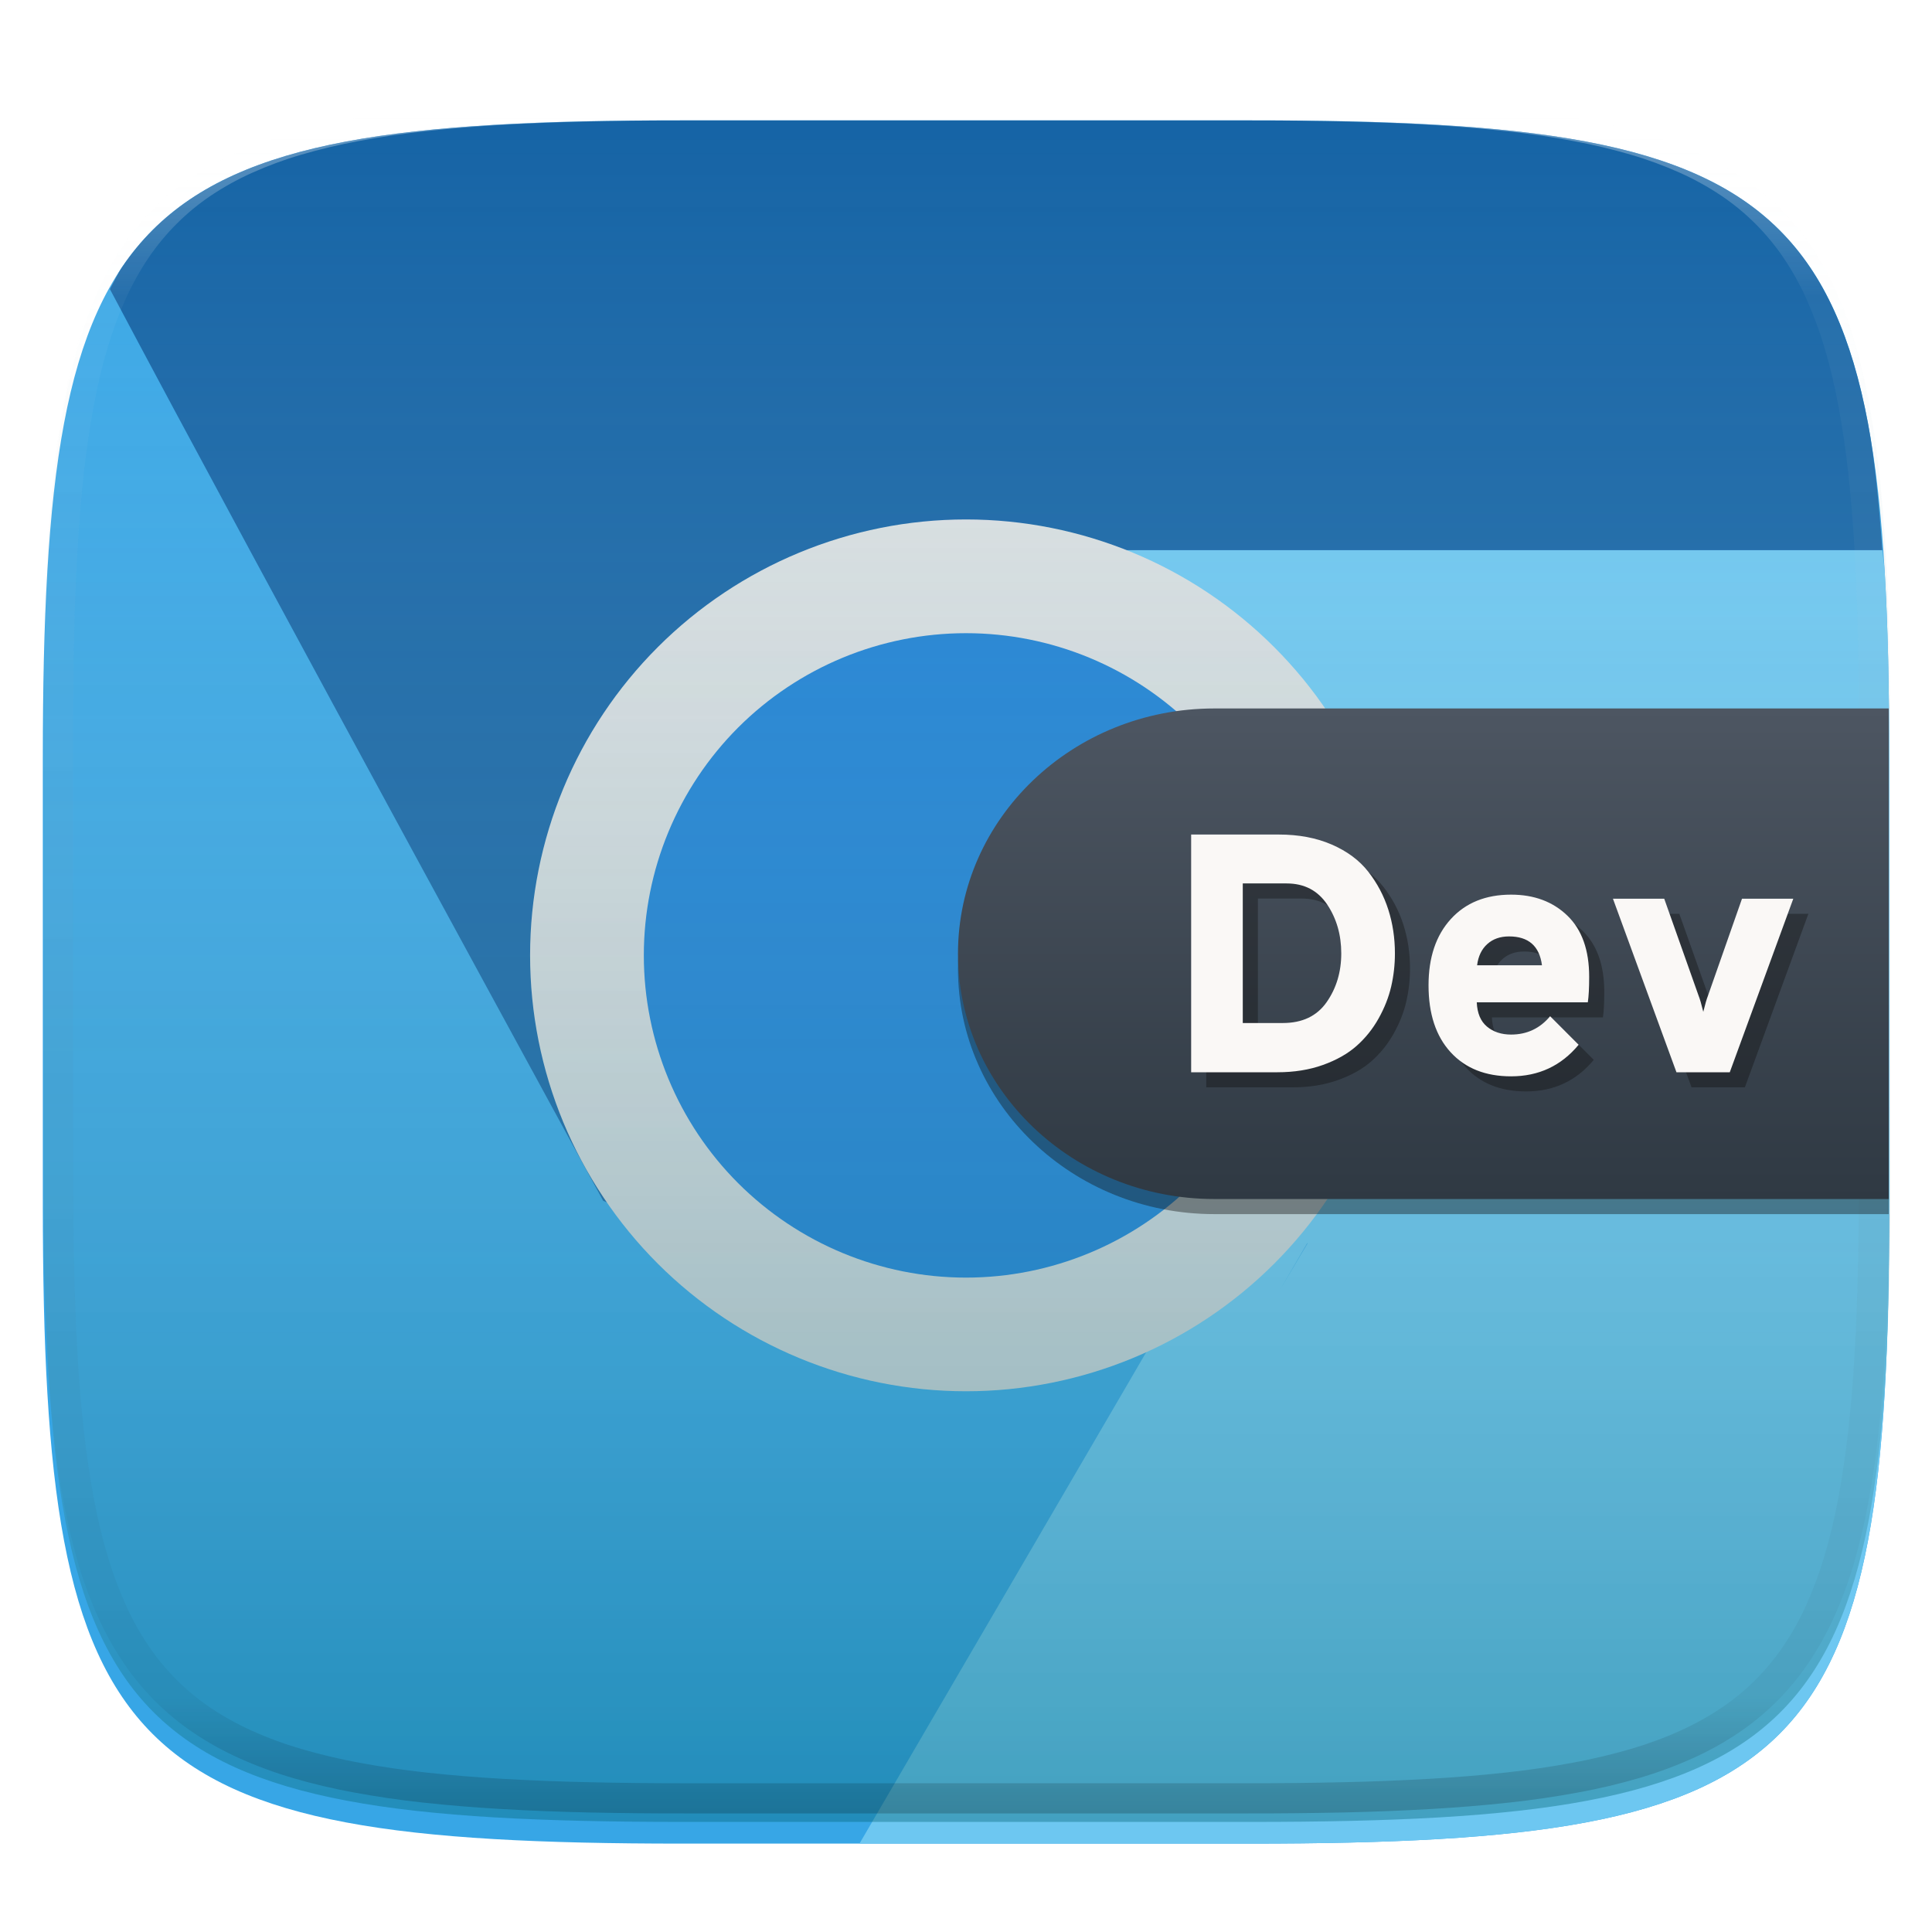 <?xml version="1.0" standalone="no"?><!-- Generator: Gravit.io --><svg xmlns="http://www.w3.org/2000/svg" xmlns:xlink="http://www.w3.org/1999/xlink" style="isolation:isolate" viewBox="0 0 256 256" width="256" height="256"><g id="shape" filter="url(#Wn4jAgG1pJGxsJa70sOcWuRAS5i8SSdV)"><path d=" M 90.316 11.95 C 81.06 11.95 72.795 12.114 65.418 12.548 C 58.041 12.981 51.551 13.682 45.848 14.755 C 40.145 15.828 35.229 17.273 30.992 19.192 C 28.874 20.152 26.927 21.228 25.137 22.438 C 23.347 23.648 21.715 24.991 20.227 26.477 C 18.739 27.963 17.395 29.592 16.184 31.38 C 14.972 33.167 13.891 35.115 12.93 37.231 C 11.008 41.462 9.563 46.374 8.489 52.071 C 7.414 57.768 6.712 64.248 6.278 71.617 C 5.844 78.987 5.676 87.244 5.676 96.492 L 5.676 155.742 C 5.676 164.99 5.844 173.247 6.278 180.617 C 6.712 187.986 7.414 194.47 8.489 200.167 C 9.563 205.864 11.008 210.776 12.93 215.007 C 13.891 217.123 14.972 219.067 16.184 220.855 C 17.395 222.642 18.739 224.275 20.227 225.761 C 21.715 227.247 23.347 228.586 25.137 229.796 C 26.927 231.006 28.874 232.086 30.992 233.046 C 35.229 234.965 40.145 236.407 45.848 237.479 C 51.551 238.552 58.041 239.253 65.418 239.686 C 72.795 240.12 81.06 240.288 90.316 240.288 L 165.687 240.288 C 174.944 240.288 183.209 240.12 190.586 239.686 C 197.963 239.253 204.449 238.552 210.152 237.479 C 215.855 236.407 220.775 234.965 225.011 233.046 C 227.13 232.086 229.077 231.006 230.867 229.796 C 232.657 228.586 234.289 227.247 235.777 225.761 C 237.265 224.275 238.609 222.642 239.82 220.855 C 241.032 219.067 242.109 217.123 243.07 215.007 C 244.992 210.776 246.441 205.864 247.515 200.167 C 248.59 194.47 249.292 187.986 249.726 180.617 C 250.16 173.247 250.324 164.99 250.324 155.742 L 250.324 96.492 C 250.324 87.244 250.16 78.987 249.726 71.617 C 249.292 64.248 248.59 57.768 247.515 52.071 C 246.441 46.374 244.992 41.462 243.07 37.231 C 242.109 35.115 241.032 33.167 239.82 31.38 C 238.609 29.592 237.265 27.963 235.777 26.477 C 234.289 24.991 232.657 23.648 230.867 22.438 C 229.077 21.228 227.13 20.152 225.011 19.192 C 220.775 17.273 215.855 15.828 210.152 14.755 C 204.449 13.682 197.963 12.981 190.586 12.548 C 183.209 12.114 174.944 11.95 165.687 11.95 L 90.316 11.95 Z " id="green" fill="rgb(55,166,230)"/><path d=" M 249.418 68.903 C 248.978 62.768 248.441 56.976 247.515 52.071 C 246.441 46.374 244.992 41.462 243.07 37.231 C 242.109 35.115 241.032 33.167 239.82 31.38 C 238.609 29.592 237.265 27.963 235.777 26.477 C 234.289 24.991 232.657 23.648 230.867 22.438 C 229.077 21.228 227.13 20.152 225.011 19.192 C 220.775 17.273 215.855 15.828 210.152 14.755 C 204.449 13.682 197.963 12.981 190.586 12.548 C 183.209 12.114 174.944 11.95 165.687 11.95 L 90.316 11.95 C 81.06 11.95 72.795 12.114 65.418 12.548 C 58.041 12.981 51.551 13.682 45.848 14.755 C 40.145 15.828 35.229 17.273 30.992 19.192 C 28.874 20.152 26.927 21.228 25.137 22.438 C 23.347 23.648 21.715 24.991 20.227 26.477 C 18.739 27.963 17.395 29.592 16.184 31.38 C 15.578 32.273 15.1 33.331 14.559 34.305 C 34.237 71.459 79.922 155.109 79.922 155.109 L 125.395 175.007 L 173.301 155.668 L 173.711 121.953 L 123.027 68.903 L 249.418 68.903 Z " id="red" fill="rgb(20,99,165)"/><path d=" M 113.887 240.288 L 165.687 240.288 C 174.944 240.288 183.209 240.12 190.586 239.686 C 197.963 239.253 204.449 238.552 210.152 237.479 C 215.855 236.407 220.775 234.965 225.011 233.046 C 227.13 232.086 229.077 231.006 230.867 229.796 C 232.657 228.586 234.289 227.247 235.777 225.761 C 237.265 224.275 238.609 222.642 239.82 220.855 C 241.032 219.067 242.109 217.123 243.07 215.007 C 244.992 210.776 246.441 205.864 247.515 200.167 C 248.59 194.47 249.292 187.986 249.726 180.617 C 250.16 173.247 250.324 164.99 250.324 155.742 L 250.324 96.492 C 250.324 87.244 250.16 78.987 249.726 71.617 C 249.666 70.594 249.489 69.892 249.418 68.903 L 123.027 68.903 L 173.711 121.953 L 173.301 155.668 L 159.187 161.363 L 159.652 161.855 L 113.887 240.288 Z  M 173.238 160.675 L 173.238 160.796 L 169.578 166.957 L 173.238 160.675 Z " id="yellow" fill="rgb(109,199,241)"/></g><defs><filter id="Wn4jAgG1pJGxsJa70sOcWuRAS5i8SSdV" x="-200%" y="-200%" width="400%" height="400%" filterUnits="objectBoundingBox" color-interpolation-filters="sRGB"><feGaussianBlur xmlns="http://www.w3.org/2000/svg" in="SourceGraphic" stdDeviation="4.294"/><feOffset xmlns="http://www.w3.org/2000/svg" dx="0" dy="4" result="pf_100_offsetBlur"/><feFlood xmlns="http://www.w3.org/2000/svg" flood-color="#000000" flood-opacity="0.4"/><feComposite xmlns="http://www.w3.org/2000/svg" in2="pf_100_offsetBlur" operator="in" result="pf_100_dropShadow"/><feBlend xmlns="http://www.w3.org/2000/svg" in="SourceGraphic" in2="pf_100_dropShadow" mode="normal"/></filter></defs><ellipse vector-effect="non-scaling-stroke" cx="128.001" cy="126.592" rx="50.227" ry="50.227" id="blue" fill="rgb(26,127,212)"/><linearGradient id="_lgradient_74" x1="0.491" y1="1.488" x2="0.494" y2="-0.489" gradientTransform="matrix(115.52,0,0,115.52,70.24,68.83)" gradientUnits="userSpaceOnUse"><stop offset="0%" stop-opacity="1" style="stop-color:rgb(198,205,209)"/><stop offset="100%" stop-opacity="1" style="stop-color:rgb(224,229,231)"/></linearGradient><path d=" M 128 184.35 C 112.69 184.35 97.99 178.26 87.16 167.44 C 76.33 156.61 70.24 141.91 70.24 126.59 C 70.24 111.28 76.33 96.58 87.16 85.75 C 97.99 74.92 112.69 68.83 128 68.83 C 143.31 68.83 158.02 74.92 168.84 85.75 C 179.67 96.58 185.76 111.28 185.76 126.59 C 185.76 141.91 179.67 156.61 168.84 167.44 C 158.02 178.26 143.31 184.35 128 184.35 Z  M 128 169.29 C 116.68 169.29 105.82 164.78 97.81 156.78 C 89.81 148.78 85.31 137.91 85.31 126.59 C 85.31 115.27 89.81 104.41 97.81 96.4 C 105.82 88.4 116.68 83.9 128 83.9 C 139.32 83.9 150.19 88.4 158.19 96.4 C 166.19 104.41 170.69 115.27 170.69 126.59 C 170.69 137.91 166.19 148.78 158.19 156.78 C 150.19 164.78 139.32 169.29 128 169.29 C 128 169.29 128 169.29 128 169.29 L 128 169.29 Z " fill-rule="evenodd" id="white" fill="url(#_lgradient_74)"/><g opacity="0.4"><linearGradient id="_lgradient_75" x1="0.5" y1="4.336808689942018e-19" x2="0.5" y2="1" gradientTransform="matrix(244.648,0,0,228.338,5.807,13.075)" gradientUnits="userSpaceOnUse"><stop offset="0.435%" stop-opacity="0" style="stop-color:rgb(255,255,255)"/><stop offset="100%" stop-opacity="1" style="stop-color:rgb(0,101,117)"/></linearGradient><path d=" M 165.816 13.075 C 239.871 13.075 250.455 23.632 250.455 97.619 L 250.455 156.87 C 250.455 230.856 239.871 241.413 165.816 241.413 L 90.446 241.413 C 16.39 241.413 5.807 230.856 5.807 156.87 L 5.807 97.619 C 5.807 23.632 16.39 13.075 90.446 13.075 L 165.816 13.075 Z " id="shape" fill="url(#_lgradient_75)"/></g><g opacity="0.4"><linearGradient id="_lgradient_76" x1="0.517" y1="0" x2="0.517" y2="1" gradientTransform="matrix(244.65,0,0,228.34,5.68,11.95)" gradientUnits="userSpaceOnUse"><stop offset="0%" stop-opacity="1" style="stop-color:rgb(255,255,255)"/><stop offset="12.5%" stop-opacity="0.098" style="stop-color:rgb(255,255,255)"/><stop offset="92.5%" stop-opacity="0.098" style="stop-color:rgb(0,0,0)"/><stop offset="100%" stop-opacity="0.498" style="stop-color:rgb(0,0,0)"/></linearGradient><path d=" M 165.068 11.951 C 169.396 11.941 173.724 11.991 178.052 12.089 C 181.927 12.167 185.803 12.315 189.678 12.541 C 193.131 12.737 196.583 13.022 200.026 13.395 C 203.085 13.73 206.144 14.181 209.174 14.741 C 211.889 15.243 214.574 15.881 217.22 16.657 C 219.62 17.355 221.971 18.219 224.243 19.241 C 226.358 20.184 228.384 21.304 230.302 22.591 C 232.142 23.829 233.863 25.244 235.437 26.806 C 237.001 28.378 238.417 30.088 239.656 31.925 C 240.945 33.841 242.066 35.865 243.02 37.967 C 244.043 40.247 244.909 42.585 245.617 44.972 C 246.394 47.615 247.034 50.297 247.535 53.009 C 248.096 56.035 248.548 59.081 248.883 62.136 C 249.257 65.575 249.542 69.014 249.739 72.462 C 249.965 76.323 250.112 80.194 250.201 84.055 C 250.289 88.378 250.339 92.701 250.329 97.014 L 250.329 155.226 C 250.339 159.549 250.289 163.862 250.201 168.185 C 250.112 172.056 249.965 175.917 249.739 179.778 C 249.542 183.226 249.257 186.675 248.883 190.104 C 248.548 193.159 248.096 196.215 247.535 199.241 C 247.034 201.943 246.394 204.625 245.617 207.268 C 244.909 209.655 244.043 212.003 243.02 214.273 C 242.066 216.385 240.945 218.399 239.656 220.315 C 238.417 222.152 237.001 223.872 235.437 225.434 C 233.863 226.996 232.142 228.411 230.302 229.649 C 228.384 230.936 226.358 232.056 224.243 232.999 C 221.971 234.021 219.62 234.885 217.22 235.593 C 214.574 236.369 211.889 237.007 209.174 237.499 C 206.144 238.068 203.085 238.51 200.026 238.845 C 196.583 239.218 193.131 239.503 189.678 239.699 C 185.803 239.925 181.927 240.073 178.052 240.161 C 173.724 240.249 169.396 240.299 165.068 240.289 L 90.942 240.289 C 86.614 240.299 82.286 240.249 77.958 240.161 C 74.083 240.073 70.207 239.925 66.332 239.699 C 62.879 239.503 59.427 239.218 55.984 238.845 C 52.925 238.51 49.866 238.068 46.836 237.499 C 44.121 237.007 41.436 236.369 38.79 235.593 C 36.39 234.885 34.039 234.021 31.767 232.999 C 29.652 232.056 27.626 230.936 25.708 229.649 C 23.868 228.411 22.147 226.996 20.573 225.434 C 19.009 223.872 17.593 222.152 16.354 220.315 C 15.065 218.399 13.944 216.385 12.99 214.273 C 11.967 212.003 11.101 209.655 10.393 207.268 C 9.616 204.625 8.976 201.943 8.475 199.241 C 7.914 196.215 7.462 193.159 7.127 190.104 C 6.753 186.675 6.468 183.226 6.271 179.778 C 6.045 175.917 5.898 172.056 5.809 168.185 C 5.721 163.862 5.671 159.549 5.681 155.226 L 5.681 97.014 C 5.671 92.701 5.721 88.378 5.809 84.055 C 5.898 80.194 6.045 76.323 6.271 72.462 C 6.468 69.014 6.753 65.575 7.127 62.136 C 7.462 59.081 7.914 56.035 8.475 53.009 C 8.976 50.297 9.616 47.615 10.393 44.972 C 11.101 42.585 11.967 40.247 12.99 37.967 C 13.944 35.865 15.065 33.841 16.354 31.925 C 17.593 30.088 19.009 28.378 20.573 26.806 C 22.147 25.244 23.868 23.829 25.708 22.591 C 27.626 21.304 29.652 20.184 31.767 19.241 C 34.039 18.219 36.39 17.355 38.79 16.657 C 41.436 15.881 44.121 15.243 46.836 14.741 C 49.866 14.181 52.925 13.73 55.984 13.395 C 59.427 13.022 62.879 12.737 66.332 12.541 C 70.207 12.315 74.083 12.167 77.958 12.089 C 82.286 11.991 86.614 11.941 90.942 11.951 L 165.068 11.951 Z  M 165.078 15.96 C 169.376 15.95 173.675 15.999 177.973 16.087 C 181.8 16.176 185.626 16.323 189.452 16.539 C 192.836 16.736 196.219 17.011 199.583 17.384 C 202.554 17.699 205.515 18.131 208.446 18.681 C 211.023 19.153 213.58 19.762 216.099 20.499 C 218.322 21.147 220.495 21.953 222.6 22.896 C 224.509 23.751 226.338 24.763 228.069 25.922 C 229.692 27.013 231.207 28.26 232.594 29.646 C 233.981 31.031 235.23 32.544 236.332 34.165 C 237.492 35.894 238.506 37.712 239.361 39.608 C 240.306 41.72 241.112 43.892 241.761 46.102 C 242.509 48.617 243.109 51.162 243.591 53.736 C 244.132 56.664 244.565 59.611 244.889 62.578 C 245.263 65.938 245.539 69.308 245.735 72.688 C 245.952 76.51 246.109 80.322 246.188 84.144 C 246.276 88.437 246.325 92.721 246.325 97.014 C 246.325 97.014 246.325 97.014 246.325 97.014 L 246.325 155.226 C 246.325 155.226 246.325 155.226 246.325 155.226 C 246.325 159.519 246.276 163.803 246.188 168.096 C 246.109 171.918 245.952 175.74 245.735 179.552 C 245.539 182.932 245.263 186.302 244.889 189.672 C 244.565 192.629 244.132 195.576 243.591 198.504 C 243.109 201.078 242.509 203.623 241.761 206.138 C 241.112 208.358 240.306 210.52 239.361 212.632 C 238.506 214.528 237.492 216.356 236.332 218.075 C 235.23 219.706 233.981 221.219 232.594 222.604 C 231.207 223.98 229.692 225.227 228.069 226.318 C 226.338 227.477 224.509 228.489 222.6 229.344 C 220.495 230.297 218.322 231.093 216.099 231.741 C 213.58 232.478 211.023 233.087 208.446 233.559 C 205.515 234.109 202.554 234.541 199.583 234.865 C 196.219 235.229 192.836 235.514 189.452 235.701 C 185.626 235.917 181.8 236.074 177.973 236.153 C 173.675 236.251 169.376 236.29 165.078 236.29 C 165.078 236.29 165.078 236.29 165.068 236.29 L 90.942 236.29 C 90.932 236.29 90.932 236.29 90.932 236.29 C 86.634 236.29 82.335 236.251 78.037 236.153 C 74.21 236.074 70.384 235.917 66.558 235.701 C 63.174 235.514 59.791 235.229 56.427 234.865 C 53.456 234.541 50.495 234.109 47.564 233.559 C 44.987 233.087 42.43 232.478 39.911 231.741 C 37.688 231.093 35.515 230.297 33.41 229.344 C 31.501 228.489 29.672 227.477 27.941 226.318 C 26.318 225.227 24.803 223.98 23.416 222.604 C 22.029 221.219 20.78 219.706 19.678 218.075 C 18.518 216.356 17.504 214.528 16.649 212.632 C 15.704 210.52 14.898 208.358 14.249 206.138 C 13.501 203.623 12.901 201.078 12.419 198.504 C 11.878 195.576 11.445 192.629 11.121 189.672 C 10.747 186.302 10.472 182.932 10.275 179.552 C 10.058 175.74 9.901 171.918 9.822 168.096 C 9.734 163.803 9.685 159.519 9.685 155.226 C 9.685 155.226 9.685 155.226 9.685 155.226 L 9.685 97.014 C 9.685 97.014 9.685 97.014 9.685 97.014 C 9.685 92.721 9.734 88.437 9.822 84.144 C 9.901 80.322 10.058 76.51 10.275 72.688 C 10.472 69.308 10.747 65.938 11.121 62.578 C 11.445 59.611 11.878 56.664 12.419 53.736 C 12.901 51.162 13.501 48.617 14.249 46.102 C 14.898 43.892 15.704 41.72 16.649 39.608 C 17.504 37.712 18.518 35.894 19.678 34.165 C 20.78 32.544 22.029 31.031 23.416 29.646 C 24.803 28.26 26.318 27.013 27.941 25.922 C 29.672 24.763 31.501 23.751 33.41 22.896 C 35.515 21.953 37.688 21.147 39.911 20.499 C 42.43 19.762 44.987 19.153 47.564 18.681 C 50.495 18.131 53.456 17.699 56.427 17.384 C 59.791 17.011 63.174 16.736 66.558 16.539 C 70.384 16.323 74.21 16.176 78.037 16.087 C 82.335 15.999 86.634 15.95 90.932 15.96 C 90.932 15.96 90.932 15.96 90.942 15.96 L 165.068 15.96 C 165.078 15.96 165.078 15.96 165.078 15.96 Z " fill-rule="evenodd" id="highlight" fill="url(#_lgradient_76)"/></g><g opacity="0.4"><path d=" M 160.893 95.875 L 250.266 95.875 L 250.266 160.875 L 160.893 160.875 C 142.152 160.875 126.937 146.312 126.937 128.375 L 126.937 128.375 C 126.937 110.438 142.152 95.875 160.893 95.875 Z " id="Path" fill="rgb(17,17,17)"/></g><linearGradient id="_lgradient_77" x1="0" y1="1" x2="6.123233995736744e-17" y2="3.552713678800501e-15" gradientTransform="matrix(123.328,0,0,65,126.937,93.875)" gradientUnits="userSpaceOnUse"><stop offset="0%" stop-opacity="1" style="stop-color:rgb(47,57,67)"/><stop offset="100%" stop-opacity="1" style="stop-color:rgb(77,86,98)"/></linearGradient><path d=" M 160.893 93.875 L 250.266 93.875 L 250.266 158.875 L 160.893 158.875 C 142.152 158.875 126.937 144.312 126.937 126.375 L 126.937 126.375 C 126.937 108.438 142.152 93.875 160.893 93.875 Z " id="Path" fill="url(#_lgradient_77)"/><defs><filter id="oTSC2cL2GgyPFgs66mcOIBEpO1TB5o9W" x="-200%" y="-200%" width="400%" height="400%" filterUnits="objectBoundingBox" color-interpolation-filters="sRGB"><feGaussianBlur xmlns="http://www.w3.org/2000/svg" stdDeviation="4.294"/></filter></defs><g opacity="0.4" filter="url(#oTSC2cL2GgyPFgs66mcOIBEpO1TB5o9W)"><path d=" M 159.834 144.08 L 159.834 112.58 L 171.444 112.58 L 171.444 112.58 Q 175.404 112.58 178.464 113.907 L 178.464 113.907 L 178.464 113.907 Q 181.524 115.235 183.302 117.507 L 183.302 117.507 L 183.302 117.507 Q 185.079 119.78 185.957 122.525 L 185.957 122.525 L 185.957 122.525 Q 186.834 125.27 186.834 128.33 L 186.834 128.33 L 186.834 128.33 Q 186.834 130.58 186.339 132.717 L 186.339 132.717 L 186.339 132.717 Q 185.844 134.855 184.674 136.947 L 184.674 136.947 L 184.674 136.947 Q 183.504 139.04 181.749 140.592 L 181.749 140.592 L 181.749 140.592 Q 179.994 142.145 177.294 143.112 L 177.294 143.112 L 177.294 143.112 Q 174.594 144.08 171.264 144.08 L 171.264 144.08 L 159.834 144.08 Z  M 166.674 137.555 L 171.984 137.555 L 171.984 137.555 Q 175.854 137.555 177.789 134.787 L 177.789 134.787 L 177.789 134.787 Q 179.724 132.02 179.724 128.33 L 179.724 128.33 L 179.724 128.33 Q 179.724 124.64 177.857 121.85 L 177.857 121.85 L 177.857 121.85 Q 175.989 119.06 172.479 119.06 L 172.479 119.06 L 166.674 119.06 L 166.674 137.555 Z  M 202.224 144.62 L 202.224 144.62 L 202.224 144.62 Q 197.139 144.62 194.214 141.425 L 194.214 141.425 L 194.214 141.425 Q 191.289 138.23 191.289 132.56 L 191.289 132.56 L 191.289 132.56 Q 191.289 127.025 194.237 123.785 L 194.237 123.785 L 194.237 123.785 Q 197.184 120.545 202.224 120.545 L 202.224 120.545 L 202.224 120.545 Q 206.814 120.545 209.694 123.335 L 209.694 123.335 L 209.694 123.335 Q 212.574 126.125 212.574 131.435 L 212.574 131.435 L 212.574 131.435 Q 212.574 133.64 212.394 134.81 L 212.394 134.81 L 197.679 134.81 L 197.679 134.81 Q 197.769 136.97 199.029 138.027 L 199.029 138.027 L 199.029 138.027 Q 200.289 139.085 202.224 139.085 L 202.224 139.085 L 202.224 139.085 Q 205.374 139.085 207.399 136.655 L 207.399 136.655 L 211.179 140.435 L 211.179 140.435 Q 207.714 144.62 202.224 144.62 Z  M 197.724 129.905 L 197.724 129.905 L 206.319 129.905 L 206.319 129.905 Q 205.824 126.08 201.954 126.08 L 201.954 126.08 L 201.954 126.08 Q 200.199 126.08 199.074 127.092 L 199.074 127.092 L 199.074 127.092 Q 197.949 128.105 197.724 129.905 Z  M 231.204 144.08 L 224.139 144.08 L 215.724 121.085 L 222.519 121.085 L 227.064 133.91 L 227.064 133.91 Q 227.334 134.585 227.694 136.07 L 227.694 136.07 L 227.694 136.07 Q 228.054 134.585 228.324 133.91 L 228.324 133.91 L 232.824 121.085 L 239.619 121.085 L 231.204 144.08 Z " fill-rule="evenodd" id="Compound Path" fill="rgb(17,17,17)"/></g><path d=" M 157.834 142.08 L 157.834 110.58 L 169.444 110.58 L 169.444 110.58 Q 173.404 110.58 176.464 111.908 L 176.464 111.908 L 176.464 111.908 Q 179.524 113.235 181.302 115.507 L 181.302 115.507 L 181.302 115.507 Q 183.079 117.78 183.957 120.525 L 183.957 120.525 L 183.957 120.525 Q 184.834 123.27 184.834 126.33 L 184.834 126.33 L 184.834 126.33 Q 184.834 128.58 184.339 130.717 L 184.339 130.717 L 184.339 130.717 Q 183.844 132.855 182.674 134.947 L 182.674 134.947 L 182.674 134.947 Q 181.504 137.04 179.749 138.592 L 179.749 138.592 L 179.749 138.592 Q 177.994 140.145 175.294 141.113 L 175.294 141.113 L 175.294 141.113 Q 172.594 142.08 169.264 142.08 L 169.264 142.08 L 157.834 142.08 Z  M 164.674 135.555 L 169.984 135.555 L 169.984 135.555 Q 173.854 135.555 175.789 132.788 L 175.789 132.788 L 175.789 132.788 Q 177.724 130.02 177.724 126.33 L 177.724 126.33 L 177.724 126.33 Q 177.724 122.64 175.857 119.85 L 175.857 119.85 L 175.857 119.85 Q 173.989 117.06 170.479 117.06 L 170.479 117.06 L 164.674 117.06 L 164.674 135.555 Z  M 200.224 142.62 L 200.224 142.62 L 200.224 142.62 Q 195.139 142.62 192.214 139.425 L 192.214 139.425 L 192.214 139.425 Q 189.289 136.23 189.289 130.56 L 189.289 130.56 L 189.289 130.56 Q 189.289 125.025 192.237 121.785 L 192.237 121.785 L 192.237 121.785 Q 195.184 118.545 200.224 118.545 L 200.224 118.545 L 200.224 118.545 Q 204.814 118.545 207.694 121.335 L 207.694 121.335 L 207.694 121.335 Q 210.574 124.125 210.574 129.435 L 210.574 129.435 L 210.574 129.435 Q 210.574 131.64 210.394 132.81 L 210.394 132.81 L 195.679 132.81 L 195.679 132.81 Q 195.769 134.97 197.029 136.027 L 197.029 136.027 L 197.029 136.027 Q 198.289 137.085 200.224 137.085 L 200.224 137.085 L 200.224 137.085 Q 203.374 137.085 205.399 134.655 L 205.399 134.655 L 209.179 138.435 L 209.179 138.435 Q 205.714 142.62 200.224 142.62 Z  M 195.724 127.905 L 195.724 127.905 L 204.319 127.905 L 204.319 127.905 Q 203.824 124.08 199.954 124.08 L 199.954 124.08 L 199.954 124.08 Q 198.199 124.08 197.074 125.092 L 197.074 125.092 L 197.074 125.092 Q 195.949 126.105 195.724 127.905 Z  M 229.204 142.08 L 222.139 142.08 L 213.724 119.085 L 220.519 119.085 L 225.064 131.91 L 225.064 131.91 Q 225.334 132.585 225.694 134.07 L 225.694 134.07 L 225.694 134.07 Q 226.054 132.585 226.324 131.91 L 226.324 131.91 L 230.824 119.085 L 237.619 119.085 L 229.204 142.08 Z " fill-rule="evenodd" id="Compound Path" fill="rgb(250,248,246)"/></svg>